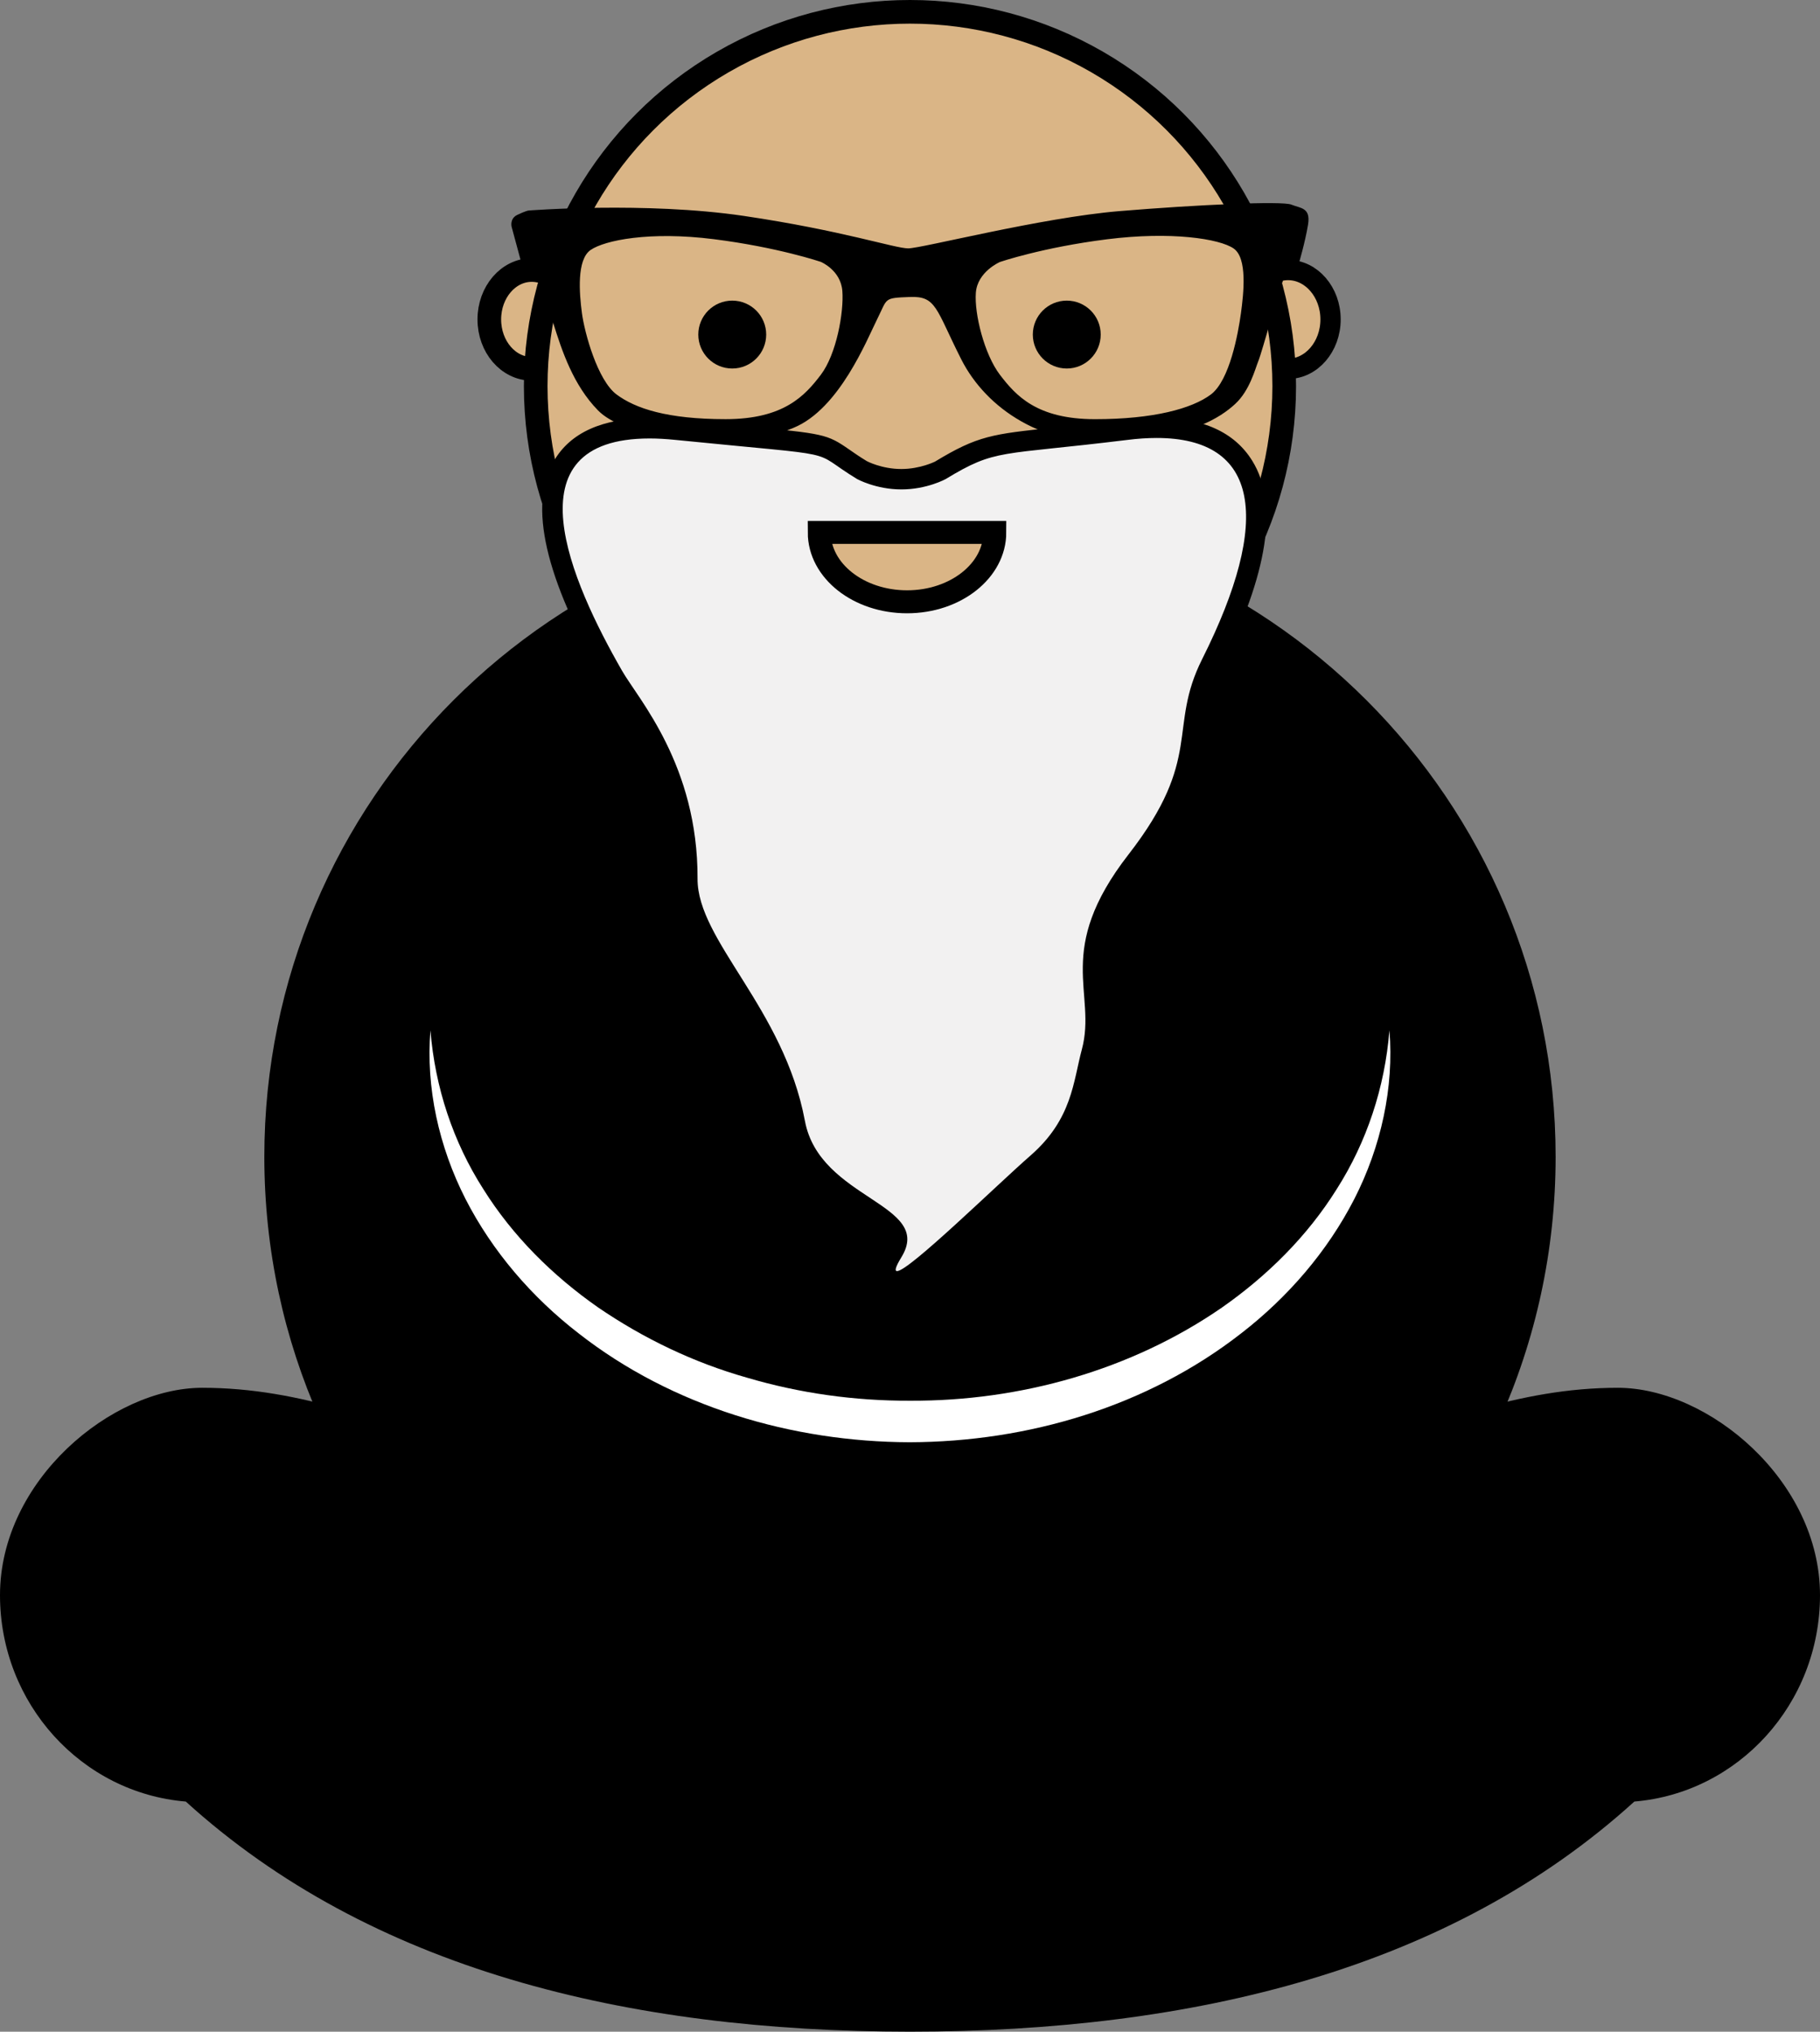 <?xml version="1.0" encoding="utf-8"?>
<!-- Generator: Adobe Illustrator 16.0.0, SVG Export Plug-In . SVG Version: 6.00 Build 0)  -->
<!DOCTYPE svg PUBLIC "-//W3C//DTD SVG 1.1//EN" "http://www.w3.org/Graphics/SVG/1.1/DTD/svg11.dtd">
<svg version="1.1" id="Layer_1" xmlns="http://www.w3.org/2000/svg" xmlns:xlink="http://www.w3.org/1999/xlink" x="0px" y="0px"
	 width="76.991px" height="85.94px" viewBox="6.9 -5.272 76.991 85.94" enable-background="new 6.9 -5.272 76.991 85.94"
	 xml:space="preserve">
<rect x="6.9" y="-5.272" width="76.991" height="85.94" fill="#808080" stroke="none"/>
<path fill="#DAB586" stroke="#000000" stroke-miterlimit="10" d="M29.393,10.328c-0.992,0-1.794-0.936-1.794-2.089
	s0.804-2.089,1.794-2.089c0.99,0,1.795,0.936,1.795,2.089"/>
<path fill="#DAB586" stroke="#000000" stroke-width="0.858" stroke-miterlimit="10" d="M59.6,8.239
	c0-1.153,0.803-2.089,1.789-2.089c0.988,0,1.797,0.936,1.797,2.089s-0.809,2.089-1.797,2.089"/>
<path d="M83.891,62.202c0,4.603-3.461,8.368-7.854,8.731c-7.804,7.086-18.64,9.732-30.639,9.734
	c-12.002-0.002-22.838-2.65-30.638-9.734C10.361,70.57,6.9,66.8,6.9,62.202c0-4.845,4.716-8.771,8.555-8.771
	c8.446,0,14.306,6.063,30.13,6.063H45.21c15.819,0,21.687-6.063,30.129-6.063C79.173,53.432,83.891,57.357,83.891,62.202"/>
<path d="M26.808,63.673c-5.369-4.985-8.726-12.106-8.726-20.013c0-15.084,12.229-27.312,27.314-27.312
	c15.083,0,27.311,12.229,27.311,27.312c0,7.979-3.421,15.158-8.877,20.152"/>
<path d="M65.676,38.311c0,9.135-9.078,16.539-20.282,16.539c-11.204,0-20.284-7.404-20.284-16.539"/>
<path fill="#FFFFFF" d="M65.676,38.311c0.2,2.42-0.355,4.922-1.484,7.133c-1.139,2.219-2.811,4.156-4.789,5.686
	c-3.969,3.096-9.014,4.59-14.021,4.604c-4.968-0.013-10.043-1.506-14.001-4.602c-1.978-1.527-3.651-3.467-4.788-5.686
	c-1.128-2.213-1.683-4.715-1.484-7.135c0.193,2.416,0.965,4.729,2.234,6.711c1.247,1.996,2.943,3.67,4.853,5.006
	c1.924,1.316,4.053,2.339,6.297,2.973c2.239,0.662,4.56,0.986,6.911,0.977c4.637,0.021,9.346-1.287,13.19-3.943
	c1.909-1.336,3.604-3.008,4.852-5.006C64.715,43.039,65.484,40.727,65.676,38.311z"/>
<circle fill="#DAB586" stroke="#000000" stroke-miterlimit="10" cx="45.394" cy="11.06" r="15.832"/>
<path d="M61.529,3.384c-0.389-0.161-3.955,0-7.271,0.274c-3.314,0.275-8.365,1.576-8.938,1.576c-0.568,0-2.763-0.752-6.948-1.372
	c-4.182-0.617-9.12-0.228-9.12-0.228s-0.137,0.023-0.47,0.184c-0.33,0.159-0.239,0.503-0.239,0.503l0.481,1.781
	c0,0,0.135,0.023,0.434,0.229c0.297,0.206,0.479,0.892,0.846,2.063c0.366,1.17,0.844,2.623,1.896,3.696
	c1.052,1.074,4.138,1.372,4.821,1.367c0.686-0.004,1.509,0.166,3.454-0.635c1.942-0.8,3.108-3.75,3.543-4.617
	c0.435-0.871,0.25-0.871,1.374-0.915c1.124-0.045,1.092,0.503,2.167,2.629c1.073,2.125,3.521,3.727,6.604,3.52
	c3.087-0.205,4.366-1.051,4.985-1.621c0.621-0.571,0.848-1.485,0.979-1.807c0.14-0.32,0.979-3.384,1.164-3.726
	C61.479,5.945,61.837,5.9,61.837,5.9s0.278-0.938,0.396-1.668C62.354,3.499,61.915,3.543,61.529,3.384z M41.621,10.584
	c-0.664,0.87-1.553,1.874-4.023,1.874c-2.467,0-3.817-0.448-4.619-1.046c-0.799-0.6-1.347-2.587-1.461-3.434
	c-0.113-0.846-0.228-2.265,0.366-2.676c0.595-0.41,2.492-0.8,5.211-0.457c2.719,0.344,4.525,0.959,4.525,0.959
	s0.846,0.346,0.914,1.233C42.603,7.934,42.283,9.716,41.621,10.584z M59.395,7.979c-0.117,0.846-0.473,2.834-1.271,3.435
	c-0.801,0.601-2.433,1.045-4.901,1.045c-2.47,0-3.354-1.004-4.021-1.874c-0.663-0.868-1.089-2.582-1.021-3.473
	c0.065-0.893,1.021-1.303,1.021-1.303s1.808-0.617,4.524-0.959c2.719-0.343,4.766-0.023,5.36,0.389
	C59.676,5.646,59.509,7.132,59.395,7.979z"/>
<circle stroke="#000000" stroke-width="0.972" stroke-miterlimit="10" cx="37.876" cy="8.88" r="0.95"/>
<circle stroke="#000000" stroke-width="0.972" stroke-miterlimit="10" cx="52.027" cy="8.88" r="0.95"/>
<g>
	<g>
		<path fill="#F2F1F1" d="M44.847,48.926c-0.157,0-0.351-0.107-0.427-0.244c-0.147-0.267-0.03-0.554,0.241-0.996
			c0.438-0.713,0.151-1.039-1.226-1.944c-1.145-0.761-2.572-1.7-2.911-3.519c-0.458-2.451-1.668-4.375-2.735-6.072
			c-0.976-1.553-1.82-2.896-1.814-4.25c0.018-3.892-1.725-6.465-2.661-7.849c-0.195-0.288-0.359-0.53-0.473-0.728
			c-2.403-4.188-3.122-7.176-2.136-8.877c0.614-1.063,1.851-1.602,3.672-1.602c0.351,0,0.731,0.021,1.141,0.062
			c1.2,0.12,2.158,0.212,2.928,0.286c3.219,0.305,3.28,0.311,4.141,0.91c0.193,0.133,0.436,0.302,0.795,0.521l0,0
			c0,0,0.708,0.375,1.648,0.375c0.958,0,1.66-0.379,1.666-0.384c1.716-1.04,2.25-1.098,4.826-1.367
			c0.776-0.081,1.75-0.184,3.015-0.34c0.458-0.057,0.896-0.085,1.297-0.085c1.772,0,3.019,0.548,3.685,1.626
			c1.029,1.677,0.568,4.484-1.369,8.353c-0.543,1.08-0.651,1.913-0.771,2.796c-0.188,1.45-0.384,2.952-2.394,5.533
			c-2.028,2.614-1.905,4.178-1.791,5.691c0.062,0.761,0.121,1.548-0.108,2.408c-0.062,0.235-0.117,0.479-0.169,0.729
			c-0.271,1.221-0.573,2.605-2.127,3.962c-0.419,0.37-1.034,0.938-1.702,1.56C46.033,48.312,45.282,48.926,44.847,48.926
			L44.847,48.926z"/>
		<path d="M55.829,13.254c4.336,0,4.899,3.434,1.926,9.354c-1.472,2.93,0.063,4.17-3.112,8.259
			c-3.176,4.087-1.332,5.851-1.978,8.254c-0.366,1.356-0.403,2.938-2.164,4.479c-1.446,1.262-5.148,4.896-5.654,4.896
			c-0.109,0-0.069-0.173,0.182-0.583c1.403-2.28-3.454-2.424-4.079-5.771c-0.893-4.772-4.554-7.625-4.542-10.244
			c0.021-4.801-2.514-7.611-3.191-8.793c-2.157-3.758-4.862-9.83,1.162-9.83c0.337,0,0.703,0.021,1.097,0.061
			c7.423,0.746,5.54,0.355,7.683,1.656c0,0,0.792,0.438,1.872,0.438c1.083,0,1.874-0.438,1.874-0.438
			c2.146-1.301,2.232-0.985,7.688-1.656C55.031,13.281,55.445,13.254,55.829,13.254 M55.829,12.391c-0.42,0-0.874,0.029-1.349,0.088
			c-1.26,0.154-2.229,0.258-3.006,0.338c-2.598,0.272-3.209,0.338-5.021,1.437l0,0c-0.004,0-0.619,0.313-1.426,0.313
			c-0.827,0-1.454-0.33-1.459-0.334c-0.311-0.188-0.547-0.354-0.737-0.486c-0.953-0.663-1.08-0.674-4.346-0.985
			c-0.769-0.071-1.726-0.165-2.926-0.286c-0.417-0.041-0.814-0.062-1.183-0.062h-0.001c-1.986,0-3.348,0.611-4.046,1.816
			c-1.083,1.871-0.385,4.916,2.135,9.308c0.126,0.219,0.295,0.469,0.49,0.757c0.973,1.438,2.603,3.844,2.586,7.602
			c-0.006,1.481,0.868,2.875,1.881,4.484c1.046,1.667,2.232,3.553,2.676,5.924c0.373,1.994,1.948,3.035,3.098,3.797
			c1.375,0.908,1.315,1.004,1.097,1.361c-0.219,0.355-0.55,0.896-0.25,1.432c0.161,0.289,0.468,0.467,0.804,0.467
			c0.565,0,1.048-0.324,4.529-3.562c0.659-0.608,1.279-1.188,1.691-1.549c1.66-1.451,1.994-2.976,2.266-4.194
			c0.055-0.242,0.104-0.479,0.164-0.709c0.253-0.932,0.188-1.758,0.126-2.555c-0.115-1.498-0.229-2.911,1.703-5.395
			c2.075-2.674,2.29-4.306,2.479-5.744c0.11-0.881,0.213-1.644,0.723-2.655c2.014-4.008,2.47-6.961,1.352-8.772
			C59.128,13.006,57.766,12.391,55.829,12.391L55.829,12.391z"/>
	</g>
</g>
<path fill="#DAB586" stroke="#000000" stroke-width="0.972" stroke-miterlimit="10" d="M48.982,17.249
	c0,1.62-1.66,2.935-3.711,2.935c-2.05,0-3.714-1.312-3.714-2.935H48.982z"/>
</svg>
